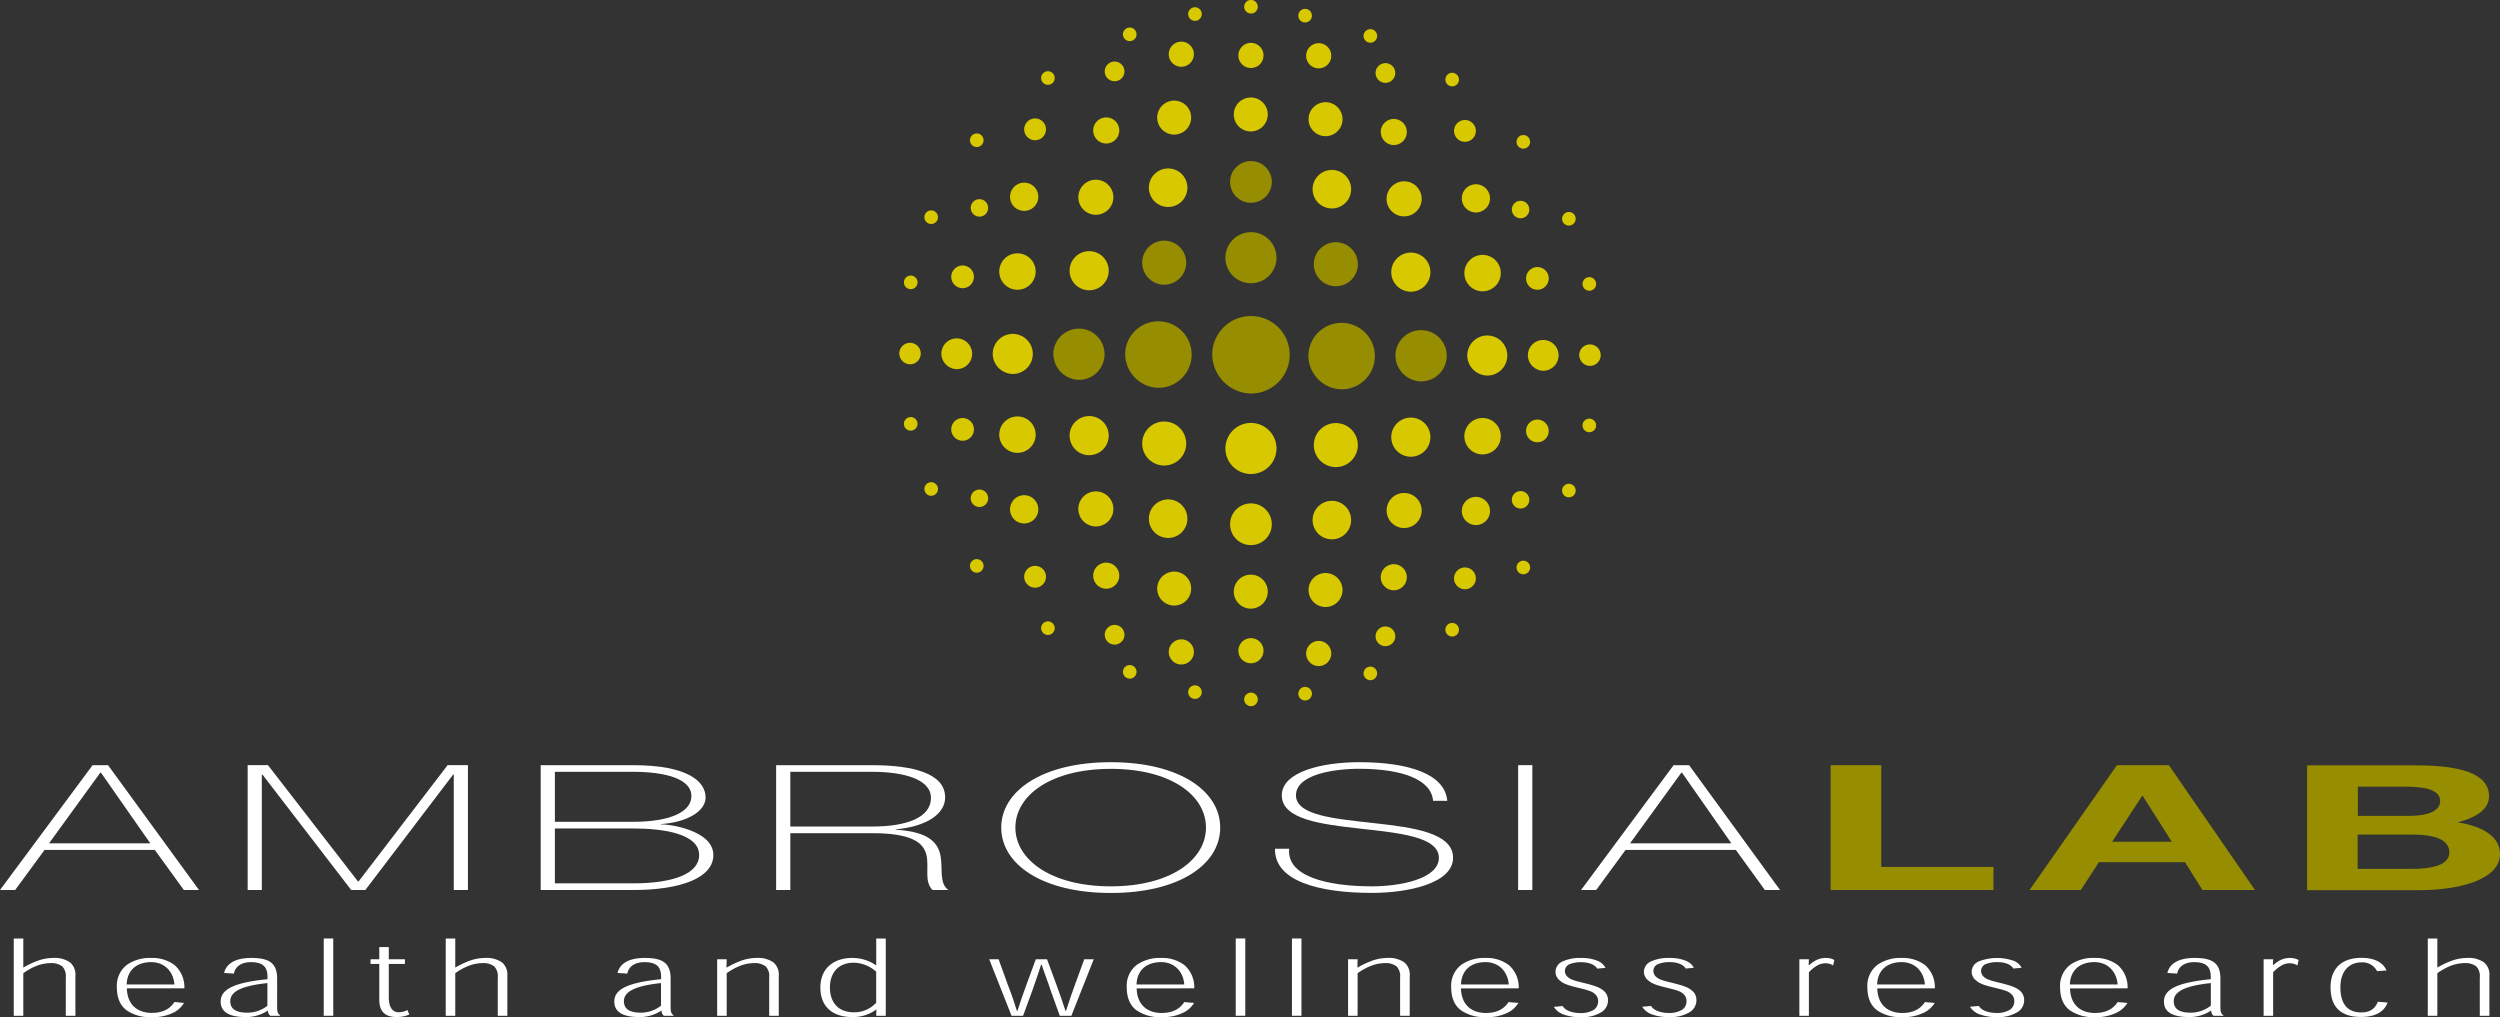 <svg id="Livello_1" data-name="Livello 1" xmlns="http://www.w3.org/2000/svg" xmlns:xlink="http://www.w3.org/1999/xlink" viewBox="0 0 736 299.42"><rect x="0" y="0" width="736" height="299.42" fill="#333333" stroke="none"/><defs><style>.cls-1{fill:none;}.cls-2{clip-path:url(#clip-path);}.cls-3,.cls-7{fill:#968d00;}.cls-4{fill:#d8c800;}.cls-5,.cls-6{fill:#fff;}.cls-6,.cls-7{fill-rule:evenodd;}</style><clipPath id="clip-path" transform="translate(-0.64 -24.3)"><rect class="cls-1" y="23.67" width="737" height="301"/></clipPath></defs><g class="cls-2"><path class="cls-3" d="M331.89,128.25a9.79,9.79,0,1,1,9.78,10.22,10,10,0,0,1-9.78-10.22Z" transform="translate(-0.64 -24.3)"/><path class="cls-3" d="M310.75,128.25a7.54,7.54,0,1,1,7.54,7.88,7.71,7.71,0,0,1-7.54-7.88Z" transform="translate(-0.64 -24.3)"/><path class="cls-4" d="M292.9,128.25a5.9,5.9,0,1,1,5.89,6.15,6,6,0,0,1-5.89-6.15Z" transform="translate(-0.64 -24.3)"/><path class="cls-4" d="M277.78,128.25a4.53,4.53,0,1,1,4.53,4.73,4.63,4.63,0,0,1-4.53-4.73Z" transform="translate(-0.64 -24.3)"/><path class="cls-4" d="M265.39,128.25a3.16,3.16,0,1,1,3.16,3.3,3.23,3.23,0,0,1-3.16-3.3Z" transform="translate(-0.64 -24.3)"/><path class="cls-3" d="M357.52,128.25a11.41,11.41,0,1,1,11.39,11.91,11.66,11.66,0,0,1-11.39-11.91Z" transform="translate(-0.64 -24.3)"/><path class="cls-3" d="M385.83,128.71a9.79,9.79,0,1,1,9.78,10.22,10,10,0,0,1-9.78-10.22Z" transform="translate(-0.64 -24.3)"/><path class="cls-3" d="M411.46,128.71a7.55,7.55,0,1,1,7.54,7.88,7.7,7.7,0,0,1-7.54-7.88Z" transform="translate(-0.64 -24.3)"/><path class="cls-4" d="M432.6,128.71a5.9,5.9,0,1,1,5.89,6.16,6,6,0,0,1-5.89-6.16Z" transform="translate(-0.64 -24.3)"/><path class="cls-4" d="M450.44,128.71a4.53,4.53,0,1,1,4.53,4.74,4.64,4.64,0,0,1-4.53-4.74Z" transform="translate(-0.64 -24.3)"/><path class="cls-4" d="M465.57,128.71a3.16,3.16,0,1,1,3.16,3.31,3.23,3.23,0,0,1-3.16-3.31Z" transform="translate(-0.64 -24.3)"/><path class="cls-4" d="M466.54,107.89a2,2,0,1,1,2,2,2,2,0,0,1-2-2Z" transform="translate(-0.64 -24.3)"/><path class="cls-4" d="M460.52,88.71a2,2,0,1,1,2,2,2,2,0,0,1-2-2Z" transform="translate(-0.64 -24.3)"/><path class="cls-4" d="M447.11,66.06a2,2,0,1,1,2,2,2,2,0,0,1-2-2Z" transform="translate(-0.64 -24.3)"/><path class="cls-4" d="M426.16,47.73a2,2,0,1,1,2,2,2,2,0,0,1-2-2Z" transform="translate(-0.64 -24.3)"/><path class="cls-4" d="M402.07,34.88a2,2,0,1,1,2,2,2,2,0,0,1-2-2Z" transform="translate(-0.64 -24.3)"/><path class="cls-4" d="M382.87,28.91a2,2,0,1,1,2,2,2,2,0,0,1-2-2Z" transform="translate(-0.64 -24.3)"/><path class="cls-4" d="M449.91,106.26a3.34,3.34,0,1,1,3.34,3.34,3.33,3.33,0,0,1-3.34-3.34Z" transform="translate(-0.64 -24.3)"/><path class="cls-4" d="M431.75,104.71a5.36,5.36,0,1,1,5.35,5.35,5.35,5.35,0,0,1-5.35-5.35Z" transform="translate(-0.64 -24.3)"/><path class="cls-4" d="M410.23,104.41a5.76,5.76,0,1,1,5.76,5.77,5.76,5.76,0,0,1-5.76-5.77Z" transform="translate(-0.64 -24.3)"/><path class="cls-3" d="M387.43,102.09a6.48,6.48,0,1,1,6.48,6.48,6.48,6.48,0,0,1-6.48-6.48Z" transform="translate(-0.64 -24.3)"/><path class="cls-4" d="M387.07,80a5.67,5.67,0,1,1,5.67,5.67A5.67,5.67,0,0,1,387.07,80Z" transform="translate(-0.64 -24.3)"/><path class="cls-4" d="M408.86,82.83A5.16,5.16,0,1,1,414,88a5.16,5.16,0,0,1-5.16-5.16Z" transform="translate(-0.64 -24.3)"/><path class="cls-4" d="M431,82.7a4.15,4.15,0,1,1,4.15,4.15A4.15,4.15,0,0,1,431,82.7Z" transform="translate(-0.64 -24.3)"/><path class="cls-4" d="M445.73,86a2.57,2.57,0,1,1,2.56,2.56A2.57,2.57,0,0,1,445.73,86Z" transform="translate(-0.64 -24.3)"/><path class="cls-4" d="M385.88,59.39a5,5,0,1,1,5,5,5,5,0,0,1-5-5Z" transform="translate(-0.64 -24.3)"/><path class="cls-4" d="M407.13,63.18A3.84,3.84,0,1,1,411,67a3.83,3.83,0,0,1-3.84-3.83Z" transform="translate(-0.64 -24.3)"/><path class="cls-4" d="M428.71,62.85a3.21,3.21,0,1,1,3.21,3.2,3.21,3.21,0,0,1-3.21-3.2Z" transform="translate(-0.64 -24.3)"/><path class="cls-4" d="M385.17,40.73a3.7,3.7,0,1,1,3.7,3.69,3.7,3.7,0,0,1-3.7-3.69Z" transform="translate(-0.64 -24.3)"/><path class="cls-4" d="M405.61,45.79a2.9,2.9,0,1,1,2.9,2.9,2.89,2.89,0,0,1-2.9-2.9Z" transform="translate(-0.64 -24.3)"/><path class="cls-4" d="M466.54,149.54a2,2,0,1,1,2,2,2,2,0,0,1-2-2Z" transform="translate(-0.64 -24.3)"/><path class="cls-4" d="M460.52,168.72a2,2,0,1,1,2,2,2,2,0,0,1-2-2Z" transform="translate(-0.64 -24.3)"/><path class="cls-4" d="M447.11,191.37a2,2,0,1,1,2,2,2,2,0,0,1-2-2Z" transform="translate(-0.64 -24.3)"/><path class="cls-4" d="M426.16,209.7a2,2,0,1,1,2,2,2,2,0,0,1-2-2Z" transform="translate(-0.64 -24.3)"/><path class="cls-4" d="M402.07,222.55a2,2,0,1,1,2,2,2,2,0,0,1-2-2Z" transform="translate(-0.64 -24.3)"/><path class="cls-4" d="M382.87,228.52a2,2,0,1,1,2,2,2,2,0,0,1-2-2Z" transform="translate(-0.64 -24.3)"/><path class="cls-4" d="M449.91,151.17a3.34,3.34,0,1,1,3.34,3.34,3.34,3.34,0,0,1-3.34-3.34Z" transform="translate(-0.64 -24.3)"/><path class="cls-4" d="M431.75,152.72a5.36,5.36,0,1,1,5.35,5.36,5.35,5.35,0,0,1-5.35-5.36Z" transform="translate(-0.64 -24.3)"/><path class="cls-4" d="M410.23,153a5.76,5.76,0,1,1,5.76,5.76,5.76,5.76,0,0,1-5.76-5.76Z" transform="translate(-0.64 -24.3)"/><path class="cls-4" d="M387.43,155.34a6.48,6.48,0,1,1,6.48,6.47,6.48,6.48,0,0,1-6.48-6.47Z" transform="translate(-0.64 -24.3)"/><path class="cls-4" d="M387.07,177.41a5.67,5.67,0,1,1,5.67,5.67,5.67,5.67,0,0,1-5.67-5.67Z" transform="translate(-0.64 -24.3)"/><path class="cls-4" d="M408.86,174.59a5.16,5.16,0,1,1,5.16,5.16,5.16,5.16,0,0,1-5.16-5.16Z" transform="translate(-0.64 -24.3)"/><path class="cls-4" d="M431,174.73a4.15,4.15,0,1,1,4.15,4.15,4.15,4.15,0,0,1-4.15-4.15Z" transform="translate(-0.64 -24.3)"/><path class="cls-4" d="M445.73,171.45a2.57,2.57,0,1,1,2.56,2.56,2.56,2.56,0,0,1-2.56-2.56Z" transform="translate(-0.64 -24.3)"/><path class="cls-4" d="M385.88,198a5,5,0,1,1,5,5,5,5,0,0,1-5-5Z" transform="translate(-0.64 -24.3)"/><path class="cls-4" d="M407.13,194.25a3.84,3.84,0,1,1,3.84,3.83,3.84,3.84,0,0,1-3.84-3.83Z" transform="translate(-0.64 -24.3)"/><path class="cls-4" d="M428.71,194.57a3.21,3.21,0,1,1,3.21,3.21,3.21,3.21,0,0,1-3.21-3.21Z" transform="translate(-0.64 -24.3)"/><path class="cls-4" d="M385.17,216.7a3.7,3.7,0,1,1,3.7,3.69,3.7,3.7,0,0,1-3.7-3.69Z" transform="translate(-0.64 -24.3)"/><path class="cls-4" d="M405.61,211.64a2.9,2.9,0,1,1,2.9,2.89,2.9,2.9,0,0,1-2.9-2.89Z" transform="translate(-0.64 -24.3)"/><path class="cls-4" d="M366.93,26.29a2,2,0,1,1,2,2,2,2,0,0,1-2-2Z" transform="translate(-0.64 -24.3)"/><path class="cls-3" d="M361.4,100.17a7.52,7.52,0,1,1,7.51,7.52,7.52,7.52,0,0,1-7.51-7.52Z" transform="translate(-0.64 -24.3)"/><path class="cls-3" d="M362.78,77.86A6.14,6.14,0,1,1,368.91,84a6.13,6.13,0,0,1-6.13-6.14Z" transform="translate(-0.64 -24.3)"/><path class="cls-4" d="M363.87,58a5,5,0,1,1,5,5,5,5,0,0,1-5-5Z" transform="translate(-0.64 -24.3)"/><path class="cls-4" d="M365.22,40.63a3.7,3.7,0,1,1,3.69,3.69,3.69,3.69,0,0,1-3.69-3.69Z" transform="translate(-0.64 -24.3)"/><path class="cls-4" d="M266.76,107.43a2,2,0,1,1,2,2,2,2,0,0,1-2-2Z" transform="translate(-0.64 -24.3)"/><path class="cls-4" d="M272.78,88.24a2,2,0,1,1,2,2,2,2,0,0,1-2-2Z" transform="translate(-0.64 -24.3)"/><path class="cls-4" d="M286.2,65.59a2,2,0,1,1,2,2,2,2,0,0,1-2-2Z" transform="translate(-0.64 -24.3)"/><path class="cls-4" d="M307.15,47.27a2,2,0,1,1,2,2,2,2,0,0,1-2-2Z" transform="translate(-0.64 -24.3)"/><path class="cls-4" d="M331.24,34.41a2,2,0,1,1,2,2,2,2,0,0,1-2-2Z" transform="translate(-0.64 -24.3)"/><path class="cls-4" d="M350.44,28.44a2,2,0,1,1,2,2,2,2,0,0,1-2-2Z" transform="translate(-0.64 -24.3)"/><path class="cls-4" d="M280.69,105.8a3.34,3.34,0,1,1,3.34,3.34,3.34,3.34,0,0,1-3.34-3.34Z" transform="translate(-0.64 -24.3)"/><path class="cls-4" d="M294.82,104.24a5.36,5.36,0,1,1,5.36,5.36,5.36,5.36,0,0,1-5.36-5.36Z" transform="translate(-0.64 -24.3)"/><path class="cls-4" d="M315.53,104a5.76,5.76,0,1,1,5.76,5.76,5.76,5.76,0,0,1-5.76-5.76Z" transform="translate(-0.64 -24.3)"/><path class="cls-3" d="M336.9,101.63a6.48,6.48,0,1,1,6.47,6.48,6.48,6.48,0,0,1-6.47-6.48Z" transform="translate(-0.64 -24.3)"/><path class="cls-4" d="M338.87,79.56a5.67,5.67,0,1,1,5.67,5.67,5.67,5.67,0,0,1-5.67-5.67Z" transform="translate(-0.64 -24.3)"/><path class="cls-4" d="M318.1,82.37a5.16,5.16,0,1,1,5.16,5.16,5.16,5.16,0,0,1-5.16-5.16Z" transform="translate(-0.64 -24.3)"/><path class="cls-4" d="M298,82.24a4.16,4.16,0,1,1,4.16,4.15A4.15,4.15,0,0,1,298,82.24Z" transform="translate(-0.64 -24.3)"/><path class="cls-4" d="M286.42,85.51A2.57,2.57,0,1,1,289,88.08a2.57,2.57,0,0,1-2.57-2.57Z" transform="translate(-0.64 -24.3)"/><path class="cls-4" d="M341.32,58.92a5,5,0,1,1,5,5,5,5,0,0,1-5-5Z" transform="translate(-0.64 -24.3)"/><path class="cls-4" d="M322.48,62.72a3.84,3.84,0,1,1,3.84,3.83,3.84,3.84,0,0,1-3.84-3.83Z" transform="translate(-0.64 -24.3)"/><path class="cls-4" d="M302.16,62.39a3.21,3.21,0,1,1,3.21,3.2,3.21,3.21,0,0,1-3.21-3.2Z" transform="translate(-0.64 -24.3)"/><path class="cls-4" d="M344.72,40.27a3.7,3.7,0,1,1,3.7,3.69,3.7,3.7,0,0,1-3.7-3.69Z" transform="translate(-0.64 -24.3)"/><path class="cls-4" d="M325.88,45.33a2.9,2.9,0,1,1,2.89,2.89,2.89,2.89,0,0,1-2.89-2.89Z" transform="translate(-0.64 -24.3)"/><path class="cls-4" d="M366.93,230.21a2,2,0,1,1,2,2,2,2,0,0,1-2-2Z" transform="translate(-0.64 -24.3)"/><path class="cls-4" d="M361.4,156.33a7.52,7.52,0,1,1,7.51,7.52,7.52,7.52,0,0,1-7.51-7.52Z" transform="translate(-0.64 -24.3)"/><path class="cls-4" d="M362.78,178.64a6.14,6.14,0,1,1,6.13,6.14,6.12,6.12,0,0,1-6.13-6.14Z" transform="translate(-0.64 -24.3)"/><path class="cls-4" d="M363.87,198.48a5,5,0,1,1,5,5,5,5,0,0,1-5-5Z" transform="translate(-0.64 -24.3)"/><path class="cls-4" d="M365.22,215.87a3.7,3.7,0,1,1,3.69,3.7,3.69,3.69,0,0,1-3.69-3.7Z" transform="translate(-0.64 -24.3)"/><path class="cls-4" d="M266.76,149.08a2,2,0,1,1,2,2,2,2,0,0,1-2-2Z" transform="translate(-0.64 -24.3)"/><path class="cls-4" d="M272.78,168.26a2,2,0,1,1,2,2,2,2,0,0,1-2-2Z" transform="translate(-0.64 -24.3)"/><path class="cls-4" d="M286.2,190.91a2,2,0,1,1,2,2,2,2,0,0,1-2-2Z" transform="translate(-0.64 -24.3)"/><path class="cls-4" d="M307.15,209.23a2,2,0,1,1,2,2,2,2,0,0,1-2-2Z" transform="translate(-0.64 -24.3)"/><path class="cls-4" d="M331.24,222.09a2,2,0,1,1,2,2,2,2,0,0,1-2-2Z" transform="translate(-0.64 -24.3)"/><path class="cls-4" d="M350.44,228.06a2,2,0,1,1,2,2,2,2,0,0,1-2-2Z" transform="translate(-0.64 -24.3)"/><path class="cls-4" d="M280.69,150.7a3.34,3.34,0,1,1,3.34,3.35,3.34,3.34,0,0,1-3.34-3.35Z" transform="translate(-0.64 -24.3)"/><path class="cls-4" d="M294.82,152.26a5.36,5.36,0,1,1,5.36,5.36,5.36,5.36,0,0,1-5.36-5.36Z" transform="translate(-0.64 -24.3)"/><path class="cls-4" d="M315.53,152.55a5.76,5.76,0,1,1,5.76,5.76,5.76,5.76,0,0,1-5.76-5.76Z" transform="translate(-0.64 -24.3)"/><path class="cls-4" d="M336.9,154.87a6.48,6.48,0,1,1,6.47,6.48,6.48,6.48,0,0,1-6.47-6.48Z" transform="translate(-0.64 -24.3)"/><path class="cls-4" d="M338.87,177a5.67,5.67,0,1,1,5.67,5.67,5.67,5.67,0,0,1-5.67-5.67Z" transform="translate(-0.64 -24.3)"/><path class="cls-4" d="M318.1,174.13a5.16,5.16,0,1,1,5.16,5.16,5.16,5.16,0,0,1-5.16-5.16Z" transform="translate(-0.64 -24.3)"/><path class="cls-4" d="M298,174.26a4.16,4.16,0,1,1,4.16,4.15,4.15,4.15,0,0,1-4.16-4.15Z" transform="translate(-0.64 -24.3)"/><path class="cls-4" d="M286.42,171a2.57,2.57,0,1,1,2.57,2.56,2.56,2.56,0,0,1-2.57-2.56Z" transform="translate(-0.64 -24.3)"/><path class="cls-4" d="M341.32,197.58a5,5,0,1,1,5,5,5,5,0,0,1-5-5Z" transform="translate(-0.64 -24.3)"/><path class="cls-4" d="M322.48,193.78a3.84,3.84,0,1,1,3.84,3.84,3.84,3.84,0,0,1-3.84-3.84Z" transform="translate(-0.64 -24.3)"/><path class="cls-4" d="M302.16,194.11a3.21,3.21,0,1,1,3.21,3.2,3.21,3.21,0,0,1-3.21-3.2Z" transform="translate(-0.64 -24.3)"/><path class="cls-4" d="M344.72,216.24a3.7,3.7,0,1,1,3.7,3.69,3.7,3.7,0,0,1-3.7-3.69Z" transform="translate(-0.64 -24.3)"/><path class="cls-4" d="M325.88,211.17a2.9,2.9,0,1,1,2.89,2.9,2.89,2.89,0,0,1-2.89-2.9Z" transform="translate(-0.64 -24.3)"/><path class="cls-5" d="M22.84,323.35V311.58a4.69,4.69,0,0,0-1.55-3.93,7.86,7.86,0,0,0-5-1.33,13.54,13.54,0,0,0-4.43.78,26.4,26.4,0,0,0-4.26,2H7.5V300.6H4.69v22.75H7.5V310.82a17.21,17.21,0,0,1,4.21-2.28,11.43,11.43,0,0,1,3.79-.7,5.23,5.23,0,0,1,3.51,1,4.23,4.23,0,0,1,1,3.29v11.23Z" transform="translate(-0.64 -24.3)"/><path class="cls-6" d="M54.92,315.27a8.67,8.67,0,0,0-2.86-6.83,10.87,10.87,0,0,0-6.83-2.12,11.94,11.94,0,0,0-7.19,2,7.74,7.74,0,0,0-3,6.56c0,3.21,1,5.41,2.8,6.8a12,12,0,0,0,7.41,2.06,13.62,13.62,0,0,0,6.62-1.4,7.56,7.56,0,0,0,2.94-2.78L52,319.29c-1.4,2.13-3.57,3.21-6.69,3.21-3.45,0-7.15-1.71-7.33-7.23Zm-17-1.14c.2-4.62,3.36-6.58,7.26-6.58,3.7,0,6.49,2.57,6.81,6.58Z" transform="translate(-0.64 -24.3)"/><path class="cls-6" d="M83.1,323.35v-.13c-.74-.54-.87-1.11-.87-2.56V312.4c0-4.62-2.4-6.08-7.61-6.08-5.41,0-7.48,2.17-8,4.42l2.88.19c.29-1.69,1.77-3.37,5-3.37,3.72,0,4.89,1.54,4.89,4.37v.65c-10.09,1-13.78,3.05-13.78,6.58,0,2.79,2.07,4.56,7.36,4.56a11.35,11.35,0,0,0,6.48-1.9h.07a2,2,0,0,0,.7,1.53Zm-3.67-3a9.53,9.53,0,0,1-6,2.08c-3.81,0-5-1.44-5-3.39,0-2.79,3.27-4.52,10.93-5.32v6.63Z" transform="translate(-0.64 -24.3)"/><polygon class="cls-5" points="98.11 299.04 98.11 276.29 95.31 276.29 95.31 299.04 98.11 299.04 98.11 299.04"/><path class="cls-5" d="M112.3,306.7h-2.57v1.39h2.57v10.5c0,3.79,2,5.13,5.18,5.13a10,10,0,0,0,3.66-.72l-.54-1.35a5.79,5.79,0,0,1-2.57.66c-1.8,0-2.93-1.39-2.93-4.47v-9.75h4.75V306.7H115.1v-3.58h-2.8v3.58Z" transform="translate(-0.64 -24.3)"/><path class="cls-5" d="M150,323.35V311.58a4.69,4.69,0,0,0-1.55-3.93,7.86,7.86,0,0,0-5-1.33,13.54,13.54,0,0,0-4.43.78,26.4,26.4,0,0,0-4.26,2h-.09V300.6h-2.81v22.75h2.81V310.82a17.39,17.39,0,0,1,4.21-2.28,11.43,11.43,0,0,1,3.79-.7,5.21,5.21,0,0,1,3.51,1,4.23,4.23,0,0,1,1,3.29v11.23Z" transform="translate(-0.64 -24.3)"/><path class="cls-6" d="M198.94,323.35v-.13c-.74-.54-.87-1.11-.87-2.56V312.4c0-4.62-2.4-6.08-7.62-6.08-5.4,0-7.48,2.17-8,4.42l2.87.19c.3-1.69,1.77-3.37,5.06-3.37,3.72,0,4.89,1.54,4.89,4.37v.65c-10.1,1-13.78,3.05-13.78,6.58,0,2.79,2.07,4.56,7.35,4.56a11.38,11.38,0,0,0,6.49-1.9h.06a2,2,0,0,0,.7,1.53Zm-3.68-3a9.5,9.5,0,0,1-5.94,2.08c-3.82,0-5-1.44-5-3.39,0-2.79,3.27-4.52,10.92-5.32v6.63Z" transform="translate(-0.64 -24.3)"/><path class="cls-5" d="M229.91,323.35V311.58a4.69,4.69,0,0,0-1.55-3.93,7.86,7.86,0,0,0-5-1.33,13.54,13.54,0,0,0-4.43.78,26.51,26.51,0,0,0-4.26,2h-.16l.07-2.4h-2.81v16.65h2.81V310.82a17.39,17.39,0,0,1,4.21-2.28,11.51,11.51,0,0,1,3.76-.7,5.21,5.21,0,0,1,3.54,1,4.16,4.16,0,0,1,1,3.26v11.24Z" transform="translate(-0.64 -24.3)"/><path class="cls-6" d="M258.66,321.51l-.06,1.84h2.81V300.6H258.6v7.89h-.06a12.11,12.11,0,0,0-7-2.17c-5.4,0-9.38,3-9.38,8.72,0,5.23,3.14,8.68,9.48,8.68a11.32,11.32,0,0,0,6.94-2.21Zm-6.69.81c-4.44,0-7-2.82-7-7.27s2.56-7.33,7-7.33a10.2,10.2,0,0,1,6.62,2.65v9.13a8.68,8.68,0,0,1-6.59,2.82Z" transform="translate(-0.64 -24.3)"/><path class="cls-5" d="M307.31,308.31c.85,2.64,1.7,4.66,2.61,7.48l2.72,7.56h3.41l6.59-16.65h-2.79l-2.73,7.46c-.88,2.45-1.77,4.91-2.64,7.72h-.17c-.85-2.65-1.76-5.23-2.66-7.68l-2.76-7.5h-3.31l-2.76,7.51c-.9,2.45-1.75,4.89-2.64,7.67H300c-.83-2.78-1.77-5.45-2.63-7.58l-2.74-7.6h-2.77l6.58,16.65h3.39l2.73-7.43c.9-2.74,1.74-4.85,2.57-7.61Z" transform="translate(-0.64 -24.3)"/><path class="cls-6" d="M352.23,315.27a8.68,8.68,0,0,0-2.87-6.83,10.85,10.85,0,0,0-6.83-2.12,11.91,11.91,0,0,0-7.18,2,7.74,7.74,0,0,0-3,6.56c0,3.21,1,5.41,2.81,6.8a12,12,0,0,0,7.41,2.06,13.55,13.55,0,0,0,6.61-1.4,7.53,7.53,0,0,0,3-2.78l-2.89-.25c-1.39,2.13-3.56,3.21-6.69,3.21-3.44,0-7.15-1.71-7.33-7.23Zm-17-1.14c.2-4.62,3.36-6.58,7.26-6.58,3.7,0,6.49,2.57,6.8,6.58Z" transform="translate(-0.64 -24.3)"/><polygon class="cls-5" points="366.61 299.04 366.61 276.29 363.8 276.29 363.8 299.04 366.61 299.04 366.61 299.04"/><polygon class="cls-5" points="383.15 299.04 383.15 276.29 380.35 276.29 380.35 299.04 383.15 299.04 383.15 299.04"/><path class="cls-5" d="M415.66,323.35V311.58a4.66,4.66,0,0,0-1.55-3.93,7.85,7.85,0,0,0-5-1.33,13.49,13.49,0,0,0-4.43.78,26.21,26.21,0,0,0-4.27,2h-.15l.06-2.4h-2.81v16.65h2.81V310.82a17.27,17.27,0,0,1,4.22-2.28,11.47,11.47,0,0,1,3.76-.7,5.18,5.18,0,0,1,3.53,1,4.16,4.16,0,0,1,1,3.26v11.24Z" transform="translate(-0.64 -24.3)"/><path class="cls-6" d="M447.75,315.27a8.68,8.68,0,0,0-2.87-6.83,10.85,10.85,0,0,0-6.83-2.12,11.91,11.91,0,0,0-7.18,2,7.74,7.74,0,0,0-3,6.56c0,3.21,1,5.41,2.81,6.8a12,12,0,0,0,7.4,2.06,13.56,13.56,0,0,0,6.62-1.4,7.6,7.6,0,0,0,2.95-2.78l-2.89-.25c-1.39,2.13-3.56,3.21-6.69,3.21-3.44,0-7.15-1.71-7.33-7.23Zm-17-1.14c.21-4.62,3.37-6.58,7.26-6.58,3.7,0,6.49,2.57,6.81,6.58Z" transform="translate(-0.64 -24.3)"/><path class="cls-5" d="M473.28,309.2a4.49,4.49,0,0,0-2.24-2,12,12,0,0,0-4.9-.87,12.16,12.16,0,0,0-5.44,1,3.38,3.38,0,0,0-2.12,3.06A3.31,3.31,0,0,0,459.9,313c1,.87,2.27,1.36,5.23,2.07s4.16,1.05,5,1.81a2.73,2.73,0,0,1,1,2.09,3,3,0,0,1-1.22,2.58,7.14,7.14,0,0,1-3.91,1c-2.62,0-4.57-.8-5.31-2.07l-2.6.24a5.52,5.52,0,0,0,3,2.29,14.12,14.12,0,0,0,5.06.75,10.7,10.7,0,0,0,5.88-1.44,4.06,4.06,0,0,0,2-3.58,3.52,3.52,0,0,0-1.32-2.81c-1-.86-2.46-1.42-5.49-2.17s-4-1-4.87-1.7a2.35,2.35,0,0,1-1-1.84,2.25,2.25,0,0,1,1.21-2,8.77,8.77,0,0,1,3.59-.64c2.61,0,4.15.91,4.7,1.89l2.45-.23Z" transform="translate(-0.64 -24.3)"/><path class="cls-5" d="M499.31,309.2a4.51,4.51,0,0,0-2.25-2,12,12,0,0,0-4.9-.87,12.14,12.14,0,0,0-5.43,1,3.38,3.38,0,0,0-2.12,3.06,3.3,3.3,0,0,0,1.31,2.58c1,.87,2.28,1.36,5.23,2.07s4.17,1.05,5,1.81a2.72,2.72,0,0,1,1,2.09,3,3,0,0,1-1.21,2.58,7.19,7.19,0,0,1-3.92,1c-2.61,0-4.57-.8-5.3-2.07l-2.61.24a5.52,5.52,0,0,0,3,2.29,14.12,14.12,0,0,0,5.06.75,10.73,10.73,0,0,0,5.89-1.44,4.07,4.07,0,0,0,2-3.58,3.49,3.49,0,0,0-1.32-2.81c-1-.86-2.45-1.42-5.49-2.17s-4-1-4.86-1.7a2.34,2.34,0,0,1-1-1.84,2.26,2.26,0,0,1,1.22-2,8.73,8.73,0,0,1,3.59-.64c2.61,0,4.15.91,4.7,1.89l2.45-.23Z" transform="translate(-0.64 -24.3)"/><path class="cls-5" d="M533.11,308.42l.07-1.72h-2.81v16.65h2.81V310.54a10.6,10.6,0,0,1,2.36-1.94,4.86,4.86,0,0,1,2.41-.71,4.67,4.67,0,0,1,1.45.2,2.94,2.94,0,0,1,.9.46l.38-1.61a4.45,4.45,0,0,0-1-.43,6.39,6.39,0,0,0-4.23.4,10,10,0,0,0-2.18,1.51Z" transform="translate(-0.64 -24.3)"/><path class="cls-6" d="M570.26,315.27a8.67,8.67,0,0,0-2.86-6.83,10.85,10.85,0,0,0-6.83-2.12,11.91,11.91,0,0,0-7.18,2,7.74,7.74,0,0,0-3,6.56c0,3.21,1,5.41,2.8,6.8a12,12,0,0,0,7.41,2.06,13.56,13.56,0,0,0,6.62-1.4,7.6,7.6,0,0,0,3-2.78l-2.89-.25c-1.39,2.13-3.56,3.21-6.69,3.21-3.45,0-7.15-1.71-7.33-7.23Zm-17-1.14c.21-4.62,3.37-6.58,7.26-6.58,3.7,0,6.49,2.57,6.81,6.58Z" transform="translate(-0.64 -24.3)"/><path class="cls-5" d="M595.8,309.2a4.49,4.49,0,0,0-2.24-2,14.78,14.78,0,0,0-10.34.13,3.38,3.38,0,0,0-2.12,3.06,3.28,3.28,0,0,0,1.32,2.58c1,.87,2.27,1.36,5.23,2.07s4.16,1.05,5,1.81a2.73,2.73,0,0,1,1,2.09,3,3,0,0,1-1.22,2.58,7.17,7.17,0,0,1-3.92,1c-2.61,0-4.56-.8-5.3-2.07l-2.6.24a5.48,5.48,0,0,0,3,2.29,14.12,14.12,0,0,0,5.06.75,10.72,10.72,0,0,0,5.88-1.44,4.06,4.06,0,0,0,2-3.58,3.52,3.52,0,0,0-1.32-2.81c-1-.86-2.46-1.42-5.49-2.17s-4-1-4.87-1.7a2.35,2.35,0,0,1-1-1.84,2.25,2.25,0,0,1,1.21-2,8.77,8.77,0,0,1,3.59-.64c2.61,0,4.15.91,4.7,1.89l2.45-.23Z" transform="translate(-0.64 -24.3)"/><path class="cls-6" d="M627,315.27a8.67,8.67,0,0,0-2.86-6.83,10.85,10.85,0,0,0-6.83-2.12,11.91,11.91,0,0,0-7.18,2,7.74,7.74,0,0,0-3,6.56c0,3.21,1,5.41,2.8,6.8a12,12,0,0,0,7.41,2.06,13.56,13.56,0,0,0,6.62-1.4,7.6,7.6,0,0,0,3-2.78l-2.89-.25c-1.39,2.13-3.57,3.21-6.69,3.21-3.45,0-7.15-1.71-7.33-7.23Zm-17-1.14c.2-4.62,3.37-6.58,7.26-6.58,3.7,0,6.49,2.57,6.81,6.58Z" transform="translate(-0.64 -24.3)"/><path class="cls-6" d="M655.21,323.35v-.13c-.74-.54-.88-1.11-.88-2.56V312.4c0-4.62-2.4-6.08-7.61-6.08-5.41,0-7.48,2.17-8,4.42l2.88.19c.29-1.69,1.77-3.37,5-3.37,3.72,0,4.89,1.54,4.89,4.37v.65c-10.09,1-13.78,3.05-13.78,6.58,0,2.79,2.07,4.56,7.36,4.56a11.33,11.33,0,0,0,6.48-1.9h.07a2,2,0,0,0,.7,1.53Zm-3.68-3a9.52,9.52,0,0,1-5.94,2.08c-3.82,0-5-1.44-5-3.39,0-2.79,3.26-4.52,10.92-5.32v6.63Z" transform="translate(-0.64 -24.3)"/><path class="cls-5" d="M669.79,308.42l.06-1.72h-2.8v16.65h2.8V310.54a10.64,10.64,0,0,1,2.37-1.94,4.83,4.83,0,0,1,2.41-.71,4.67,4.67,0,0,1,1.45.2,3.19,3.19,0,0,1,.9.46l.37-1.61a4.28,4.28,0,0,0-1.05-.43,6.36,6.36,0,0,0-4.22.4,10,10,0,0,0-2.19,1.51Z" transform="translate(-0.64 -24.3)"/><path class="cls-5" d="M703.23,310c-.92-2.12-3.18-3.71-7.41-3.71-5.2,0-9.06,2.6-9.06,8.67,0,6.39,3.62,8.73,9,8.73,4.27,0,6.86-1.63,7.77-4.24l-2.86-.23c-.76,1.95-2.22,3.14-4.91,3.14-3.22,0-6.11-1.66-6.11-7.39,0-5.05,2.85-7.34,6.16-7.34a4.75,4.75,0,0,1,4.63,2.58l2.82-.21Z" transform="translate(-0.64 -24.3)"/><path class="cls-5" d="M733.52,323.35V311.58a4.69,4.69,0,0,0-1.55-3.93,7.86,7.86,0,0,0-5-1.33,13.54,13.54,0,0,0-4.43.78,26.4,26.4,0,0,0-4.26,2h-.09V300.6h-2.81v22.75h2.81V310.82a17.21,17.21,0,0,1,4.21-2.28,11.43,11.43,0,0,1,3.79-.7,5.18,5.18,0,0,1,3.5,1,4.19,4.19,0,0,1,1,3.29v11.23Z" transform="translate(-0.64 -24.3)"/><polygon class="cls-3" points="538.93 262.01 586.88 262.01 586.88 255.22 553.84 255.22 553.84 225.26 538.93 225.26 538.93 262.01 538.93 262.01"/><path class="cls-7" d="M598.14,286.32h15.1l5.31-8.19h25.36l5.13,8.19h15.47l-25.35-36.75H623.87l-25.73,36.75Zm33.14-27.69h.19L640,272.11H622.45l8.83-13.48Z" transform="translate(-0.64 -24.3)"/><path class="cls-7" d="M694.76,270H711c6.36,0,10.73,1.49,10.73,5.25s-5.13,4.84-11,4.84h-16V270Zm-14.91,16.37h32.86c12.25,0,23.93-3.19,23.93-10.66,0-4.58-4.18-8-12.44-9.31,5.89-1.55,9.21-4.07,9.21-7.67,0-6.85-8.74-9.11-21.65-9.11H679.85v36.75Zm14.91-30.47h14c5.32,0,10.26.72,10.26,4.22,0,3.09-3.9,4.37-9.12,4.37h-15.1v-8.59Z" transform="translate(-0.64 -24.3)"/><path class="cls-6" d="M27.9,249.57.64,286.32H5.1l8.65-11.79H46.22l8.55,11.79h4.46L32.45,249.57Zm-12.82,23,15.09-20.8h.19l14.53,20.8Z" transform="translate(-0.64 -24.3)"/><polygon class="cls-5" points="72.91 262.01 77.08 262.01 77.08 228.04 77.27 228.04 103.39 262.01 107.56 262.01 133.4 228.04 133.59 228.04 133.59 262.01 137.76 262.01 137.76 225.26 131.78 225.26 105.57 259.49 105.38 259.49 78.89 225.26 72.91 225.26 72.91 262.01 72.91 262.01"/><path class="cls-6" d="M164,268.2h23c8.93,0,19.47,1.54,19.47,7.82,0,5.46-7.5,8.34-19.47,8.34H164V268.2Zm-4.18,18.12H187c14.15,0,23.65-3.61,23.65-10.3,0-7.41-13.49-9.16-15.29-9l-.19-.11c7.88-.51,13.2-3.86,13.2-7.82,0-4.73-5.23-9.52-21.37-9.52H159.82v36.75Zm4.18-34.8h23c9,0,17.19,1.86,17.19,7.16,0,4.48-5.89,7.56-17.19,7.56H164V251.52Z" transform="translate(-0.64 -24.3)"/><path class="cls-6" d="M233.31,267.63V251.52h24.12c9.11,0,17.28,2.12,17.28,7.67,0,5.92-7.41,8.44-17.28,8.44Zm-4.18,18.69h4.18V269.59h24.12c11.87,0,15.1,2.88,15.95,6.43s-.76,7.78,1.8,10.3h4.66c-2.76-2-1.62-6.08-2.28-9.89s-3.13-7.25-13.2-7.87v-.1c9-.83,14.53-4.48,14.53-9.42,0-7.1-9.59-9.47-21.46-9.47h-28.3v36.75Z" transform="translate(-0.64 -24.3)"/><path class="cls-6" d="M359.87,267.94c0-10.75-12-19.25-32.19-19.25s-32.28,8.5-32.28,19.25,12,19.25,32.28,19.25,32.19-8.49,32.19-19.25Zm-60.3,0c0-9.42,10.35-17.29,28.11-17.29s28,7.87,28,17.29-10.35,17.3-28,17.3-28.11-7.88-28.11-17.3Z" transform="translate(-0.64 -24.3)"/><path class="cls-5" d="M426.71,260.07c-.66-8.08-11.77-11.38-25.92-11.38-10.73,0-22.79,2.73-22.79,9.78s11.58,8.5,23.07,9.78,23.17,2.37,23.17,8.6-11.49,8.39-19.65,8.39c-13.39,0-25.26-3-24.41-11.07H376c-.19,9.47,12.73,13,28.59,13,10.35,0,23.83-2.73,23.83-10.34,0-7.31-11.58-8.91-23.17-10.19s-23.08-2.27-23.08-8.19c0-6.07,10.92-7.82,18.62-7.82,12.53,0,21.27,3.14,21.74,9.42Z" transform="translate(-0.64 -24.3)"/><polygon class="cls-5" points="446.94 262.01 451.12 262.01 451.12 225.26 446.94 225.26 446.94 262.01 446.94 262.01"/><path class="cls-6" d="M493.35,249.57,466.1,286.32h4.46l8.64-11.79h32.48l8.54,11.79h4.47l-26.78-36.75Zm-12.82,23,15.1-20.8h.19l14.53,20.8Z" transform="translate(-0.64 -24.3)"/></g></svg>